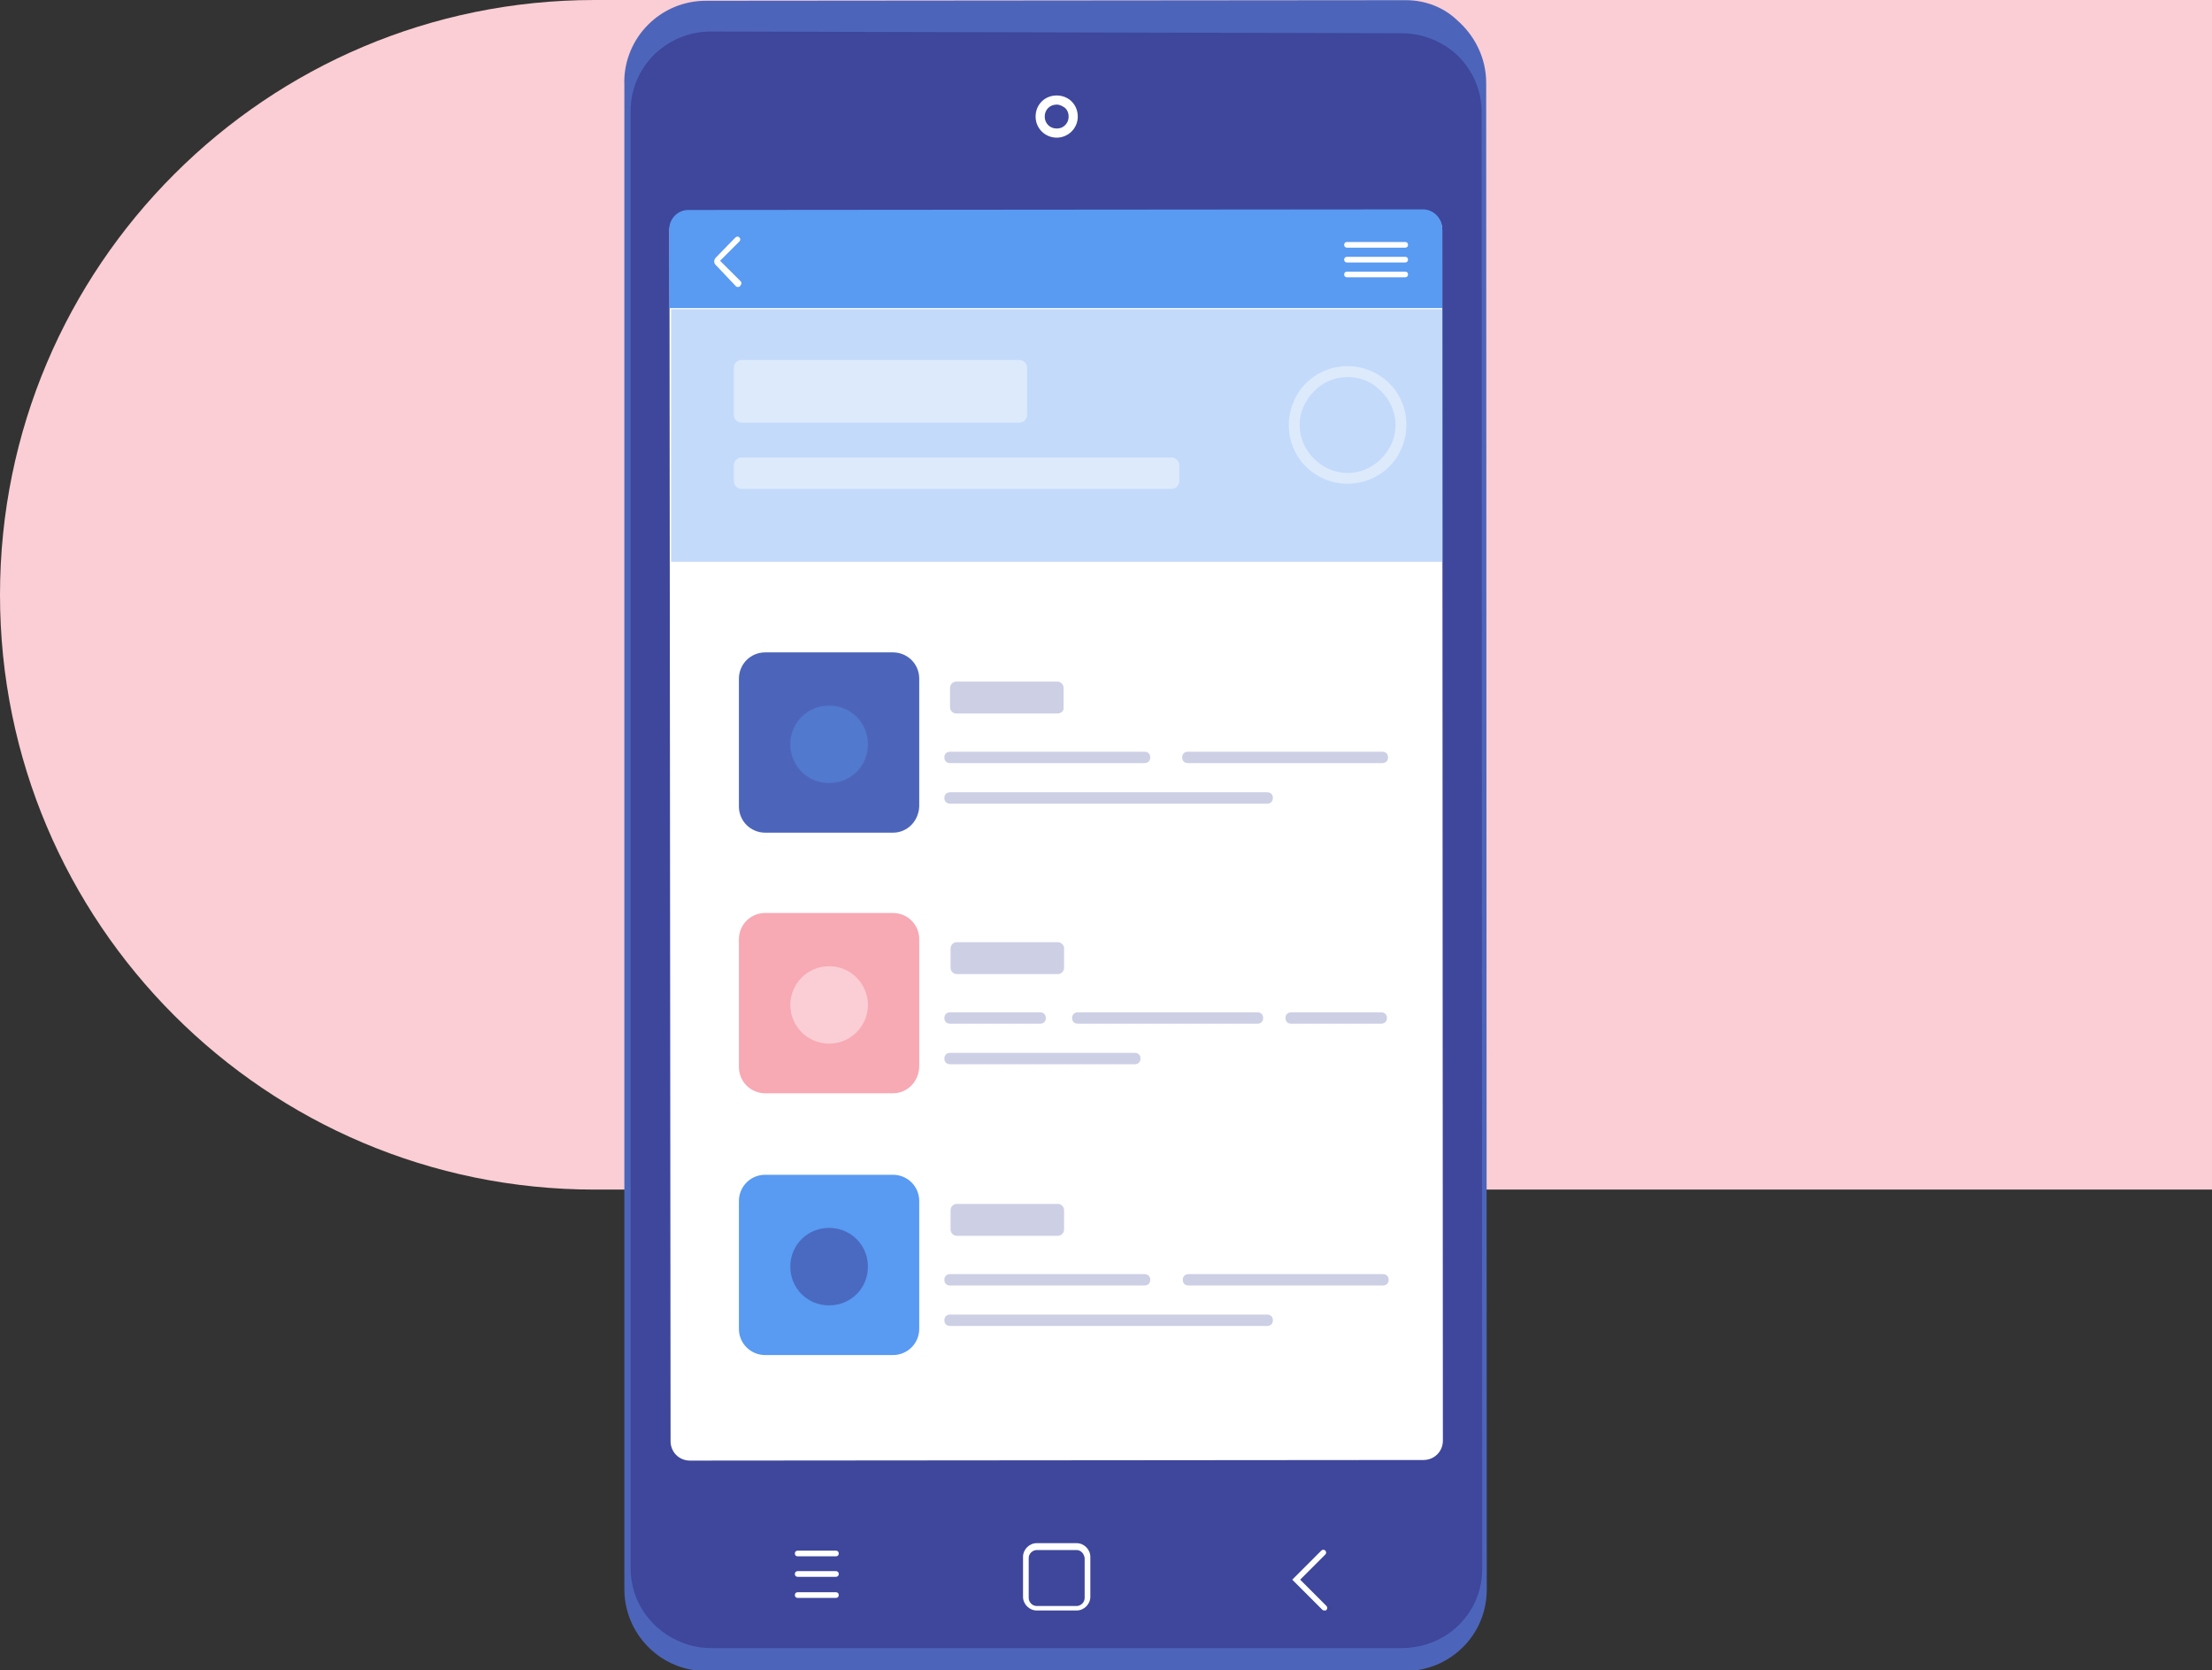 <?xml version="1.0" encoding="UTF-8"?>
<svg id="Layer_2" data-name="Layer 2" xmlns="http://www.w3.org/2000/svg" xmlns:xlink="http://www.w3.org/1999/xlink" viewBox="0 0 257 194.02">
  <rect x="0" y="0" width="257" height="194.02" fill="#333333" stroke="none"/>
  <defs>
    <style>
      .cls-1, .cls-2 {
        fill: #fff;
      }

      .cls-3 {
        opacity: .26;
      }

      .cls-4, .cls-5 {
        opacity: .36;
      }

      .cls-6 {
        clip-path: url(#clippath);
      }

      .cls-7 {
        fill: none;
      }

      .cls-8 {
        fill: #4c65ba;
      }

      .cls-2 {
        opacity: .43;
      }

      .cls-2, .cls-5 {
        isolation: isolate;
      }

      .cls-9 {
        fill: #faced4;
      }

      .cls-10 {
        opacity: .57;
      }

      .cls-11 {
        fill: #f7a9b4;
      }

      .cls-12 {
        fill: #3e479b;
      }

      .cls-13, .cls-5 {
        fill: #599af2;
      }
    </style>
    <clipPath id="clippath">
      <rect class="cls-7" x="71.87" y=".02" width="101" height="194"/>
    </clipPath>
  </defs>
  <g id="Layer_2-2" data-name="Layer 2">
    <g id="Layer_1-2" data-name="Layer 1-2">
      <g>
        <path class="cls-9" d="M257,0V138.18H69.09C30.93,138.18,0,107.25,0,69.09,0,50.01,7.73,32.74,20.24,20.24,32.74,7.73,50.01,0,69.09,0h187.91Z"/>
        <g class="cls-6">
          <g>
            <path class="cls-8" d="M72.54,9.56V184.62c0,4.04,2.58,7.55,6.16,8.88,1.06,.4,2.19,.6,3.31,.6h81.25c1.99,0,3.84-.6,5.37-1.66,2.52-1.72,4.11-4.57,4.11-7.82l-.07-174.99c0-2.91-1.33-5.5-3.38-7.29-1.52-1.46-3.65-2.32-5.96-2.32L82.01,.09c-5.24,0-9.48,4.24-9.48,9.47h.01Z"/>
            <path class="cls-12" d="M73.27,12.87V182.23c0,3.91,2.52,7.29,6.1,8.61,.99,.4,2.12,.6,3.31,.6h80.19c1.99,0,3.78-.6,5.3-1.59,2.45-1.66,4.04-4.44,4.04-7.55l-.07-169.3c0-2.85-1.33-5.37-3.31-7.02-1.66-1.32-3.71-2.12-6.03-2.12l-80.19-.2c-5.17,0-9.34,4.11-9.34,9.21Z"/>
            <path class="cls-1" d="M167.57,26.72l.07,140.62c0,1.26-.99,2.25-2.25,2.25l-85.23,.07c-1.26,0-2.25-.99-2.25-2.25l-.13-140.68c0-1.26,.99-2.25,2.25-2.25l85.29-.07c1.26,0,2.25,1.06,2.25,2.32h0Z"/>
            <path class="cls-13" d="M167.57,26.65v9.14H77.77v-9.21c0-1.19,.99-2.19,2.19-2.19l85.36-.07c1.26,0,2.25,1.06,2.25,2.32h0Z"/>
            <path class="cls-1" d="M156.5,28.77c-.2,0-.33-.13-.33-.33s.13-.33,.33-.33h6.76c.2,0,.33,.13,.33,.33s-.13,.33-.33,.33h-6.76Z"/>
            <path class="cls-1" d="M156.5,30.49c-.2,0-.33-.13-.33-.33s.13-.33,.33-.33h6.76c.2,0,.33,.13,.33,.33s-.13,.33-.33,.33h-6.76Z"/>
            <path class="cls-1" d="M156.5,32.21c-.2,0-.33-.13-.33-.33s.13-.33,.33-.33h6.76c.2,0,.33,.13,.33,.33s-.13,.33-.33,.33h-6.76Z"/>
            <path class="cls-1" d="M85.79,33.34c-.07,0-.2,0-.27-.07l-2.39-2.52c-.2-.2-.2-.53,0-.79l2.32-2.38c.13-.13,.33-.13,.46,0s.13,.33,0,.46l-2.25,2.25,2.39,2.38c.13,.13,.13,.33,0,.46-.07,.13-.13,.2-.27,.2h0Z"/>
            <path class="cls-1" d="M122.77,15.99c-1.33,0-2.45-1.06-2.45-2.45s1.06-2.45,2.45-2.45,2.45,1.06,2.45,2.45-1.13,2.45-2.45,2.45Zm0-3.84c-.8,0-1.39,.6-1.39,1.39s.6,1.39,1.39,1.39c.4,0,.73-.13,.99-.4,.26-.26,.4-.6,.4-.99s-.13-.73-.4-.99c-.27-.2-.6-.4-.99-.4Z"/>
            <path class="cls-1" d="M120.45,187.07c-.86,0-1.59-.73-1.59-1.59v-4.64c0-.86,.73-1.59,1.59-1.59h4.64c.86,0,1.59,.73,1.59,1.59v4.64c0,.86-.73,1.59-1.59,1.59h-4.64Zm4.64-7.02h-4.64c-.46,0-.93,.4-.93,.93v4.64c0,.46,.4,.93,.93,.93h4.64c.46,0,.93-.4,.93-.93v-4.64c-.07-.53-.46-.93-.93-.93Z"/>
            <path class="cls-1" d="M92.68,180.78c-.2,0-.33-.13-.33-.33s.13-.33,.33-.33h4.44c.2,0,.33,.13,.33,.33s-.13,.33-.33,.33h-4.44Z"/>
            <path class="cls-1" d="M92.68,183.16c-.2,0-.33-.13-.33-.33s.13-.33,.33-.33h4.44c.2,0,.33,.13,.33,.33s-.13,.33-.33,.33h-4.44Z"/>
            <path class="cls-1" d="M92.68,185.61c-.2,0-.33-.13-.33-.33s.13-.33,.33-.33h4.44c.2,0,.33,.13,.33,.33s-.13,.33-.33,.33h-4.44Z"/>
            <path class="cls-1" d="M153.92,187.07c-.07,0-.2,0-.27-.07l-3.51-3.51,3.38-3.38c.13-.13,.33-.13,.46,0s.13,.33,0,.46l-2.92,2.92,3.05,3.05c.13,.13,.13,.33,0,.46,0,.07-.13,.07-.2,.07h0Z"/>
            <path class="cls-5" d="M167.64,35.92H77.97v29.34h89.67s0-29.34,0-29.34Z"/>
            <path class="cls-2" d="M118.4,49.1h-32.21c-.53,0-.93-.4-.93-.93v-5.43c0-.53,.4-.93,.93-.93h32.21c.53,0,.93,.4,.93,.93v5.43c0,.53-.4,.93-.93,.93Z"/>
            <path class="cls-2" d="M136.09,56.79h-49.9c-.53,0-.93-.4-.93-.93v-1.79c0-.53,.4-.93,.93-.93h49.9c.53,0,.93,.4,.93,.93v1.79c0,.53-.4,.93-.93,.93Z"/>
            <path class="cls-2" d="M156.57,56.19c-1.86,0-3.58-.73-4.84-1.99-1.33-1.32-1.99-3.05-1.99-4.84s.73-3.58,1.99-4.84c1.33-1.32,3.05-1.99,4.84-1.99s3.58,.73,4.84,1.99c1.33,1.32,1.99,3.05,1.99,4.84s-.73,3.58-1.99,4.84c-1.26,1.26-3.05,1.99-4.84,1.99Zm0-12.39c-1.46,0-2.92,.6-3.91,1.66-1.06,1.06-1.66,2.45-1.66,3.91s.6,2.85,1.66,3.91,2.45,1.66,3.91,1.66,2.85-.6,3.91-1.66,1.66-2.45,1.66-3.91-.6-2.85-1.66-3.91c-1.06-1.13-2.45-1.66-3.91-1.66Z"/>
            <path class="cls-8" d="M103.75,96.72h-14.85c-1.66,0-3.05-1.32-3.05-3.05v-14.84c0-1.66,1.33-3.05,3.05-3.05h14.85c1.66,0,3.05,1.32,3.05,3.05v14.84c-.07,1.72-1.39,3.05-3.05,3.05Z"/>
            <g class="cls-4">
              <path class="cls-13" d="M100.84,86.46c0,2.52-1.99,4.5-4.51,4.5s-4.51-1.99-4.51-4.5,1.99-4.5,4.51-4.5,4.51,1.99,4.51,4.5Z"/>
            </g>
            <g class="cls-3">
              <path class="cls-12" d="M122.84,82.88h-11.73c-.4,0-.73-.33-.73-.73v-2.25c0-.4,.33-.73,.73-.73h11.73c.4,0,.73,.33,.73,.73v2.25c.07,.4-.27,.73-.73,.73Z"/>
              <path class="cls-12" d="M110.38,88.64c-.4,0-.66-.26-.66-.66s.26-.66,.66-.66h22.6c.4,0,.66,.26,.66,.66s-.27,.66-.66,.66h-22.6Z"/>
              <path class="cls-12" d="M110.38,93.35c-.4,0-.66-.26-.66-.66s.26-.66,.66-.66h36.85c.4,0,.66,.26,.66,.66s-.27,.66-.66,.66h-36.85Z"/>
              <path class="cls-12" d="M138.01,88.64c-.4,0-.66-.26-.66-.66s.27-.66,.66-.66h22.6c.4,0,.66,.26,.66,.66s-.27,.66-.66,.66h-22.6Z"/>
            </g>
            <path class="cls-13" d="M103.75,157.4h-14.85c-1.66,0-3.05-1.32-3.05-3.05v-14.84c0-1.66,1.33-3.05,3.05-3.05h14.85c1.66,0,3.05,1.32,3.05,3.05v14.84c0,1.72-1.39,3.05-3.05,3.05Z"/>
            <g class="cls-10">
              <path class="cls-12" d="M100.84,147.13c0,2.52-1.99,4.5-4.51,4.5s-4.51-1.99-4.51-4.5,1.99-4.5,4.51-4.5,4.51,1.99,4.51,4.5Z"/>
            </g>
            <g class="cls-3">
              <path class="cls-12" d="M122.9,143.55h-11.73c-.4,0-.73-.33-.73-.73v-2.25c0-.4,.33-.73,.73-.73h11.73c.4,0,.73,.33,.73,.73v2.25c0,.4-.33,.73-.73,.73Z"/>
              <path class="cls-12" d="M110.38,149.32c-.4,0-.66-.26-.66-.66s.26-.66,.66-.66h22.6c.4,0,.66,.26,.66,.66s-.27,.66-.66,.66h-22.6Z"/>
              <path class="cls-12" d="M110.38,154.02c-.4,0-.66-.26-.66-.66s.26-.66,.66-.66h36.85c.4,0,.66,.26,.66,.66s-.27,.66-.66,.66h-36.85Z"/>
              <path class="cls-12" d="M138.08,149.32c-.4,0-.66-.26-.66-.66s.27-.66,.66-.66h22.6c.4,0,.66,.26,.66,.66s-.27,.66-.66,.66h-22.6Z"/>
            </g>
            <path class="cls-11" d="M103.75,126.99h-14.85c-1.66,0-3.05-1.33-3.05-3.05v-14.84c0-1.66,1.33-3.05,3.05-3.05h14.85c1.66,0,3.05,1.32,3.05,3.05v14.84c-.07,1.72-1.39,3.05-3.05,3.05Z"/>
            <path class="cls-2" d="M96.33,121.23c2.49,0,4.51-2.02,4.51-4.5s-2.02-4.5-4.51-4.5-4.51,2.02-4.51,4.5,2.02,4.5,4.51,4.5Z"/>
            <g class="cls-3">
              <path class="cls-12" d="M122.9,113.15h-11.73c-.4,0-.73-.33-.73-.73v-2.25c0-.4,.33-.73,.73-.73h11.73c.4,0,.73,.33,.73,.73v2.25c0,.4-.33,.73-.73,.73Z"/>
              <path class="cls-12" d="M110.38,118.91c-.4,0-.66-.26-.66-.66s.26-.66,.66-.66h10.47c.4,0,.66,.26,.66,.66s-.26,.66-.66,.66h-10.47Z"/>
              <path class="cls-12" d="M110.38,123.62c-.4,0-.66-.26-.66-.66s.26-.66,.66-.66h21.47c.4,0,.66,.26,.66,.66s-.27,.66-.66,.66c0,0-21.47,0-21.47,0Z"/>
              <path class="cls-12" d="M125.22,118.91c-.4,0-.66-.26-.66-.66s.27-.66,.66-.66h20.88c.4,0,.66,.26,.66,.66s-.27,.66-.66,.66h-20.88Z"/>
              <path class="cls-12" d="M150.01,118.91c-.4,0-.66-.26-.66-.66s.27-.66,.66-.66h10.47c.4,0,.66,.26,.66,.66s-.27,.66-.66,.66h-10.47Z"/>
            </g>
          </g>
        </g>
      </g>
    </g>
  </g>
</svg>